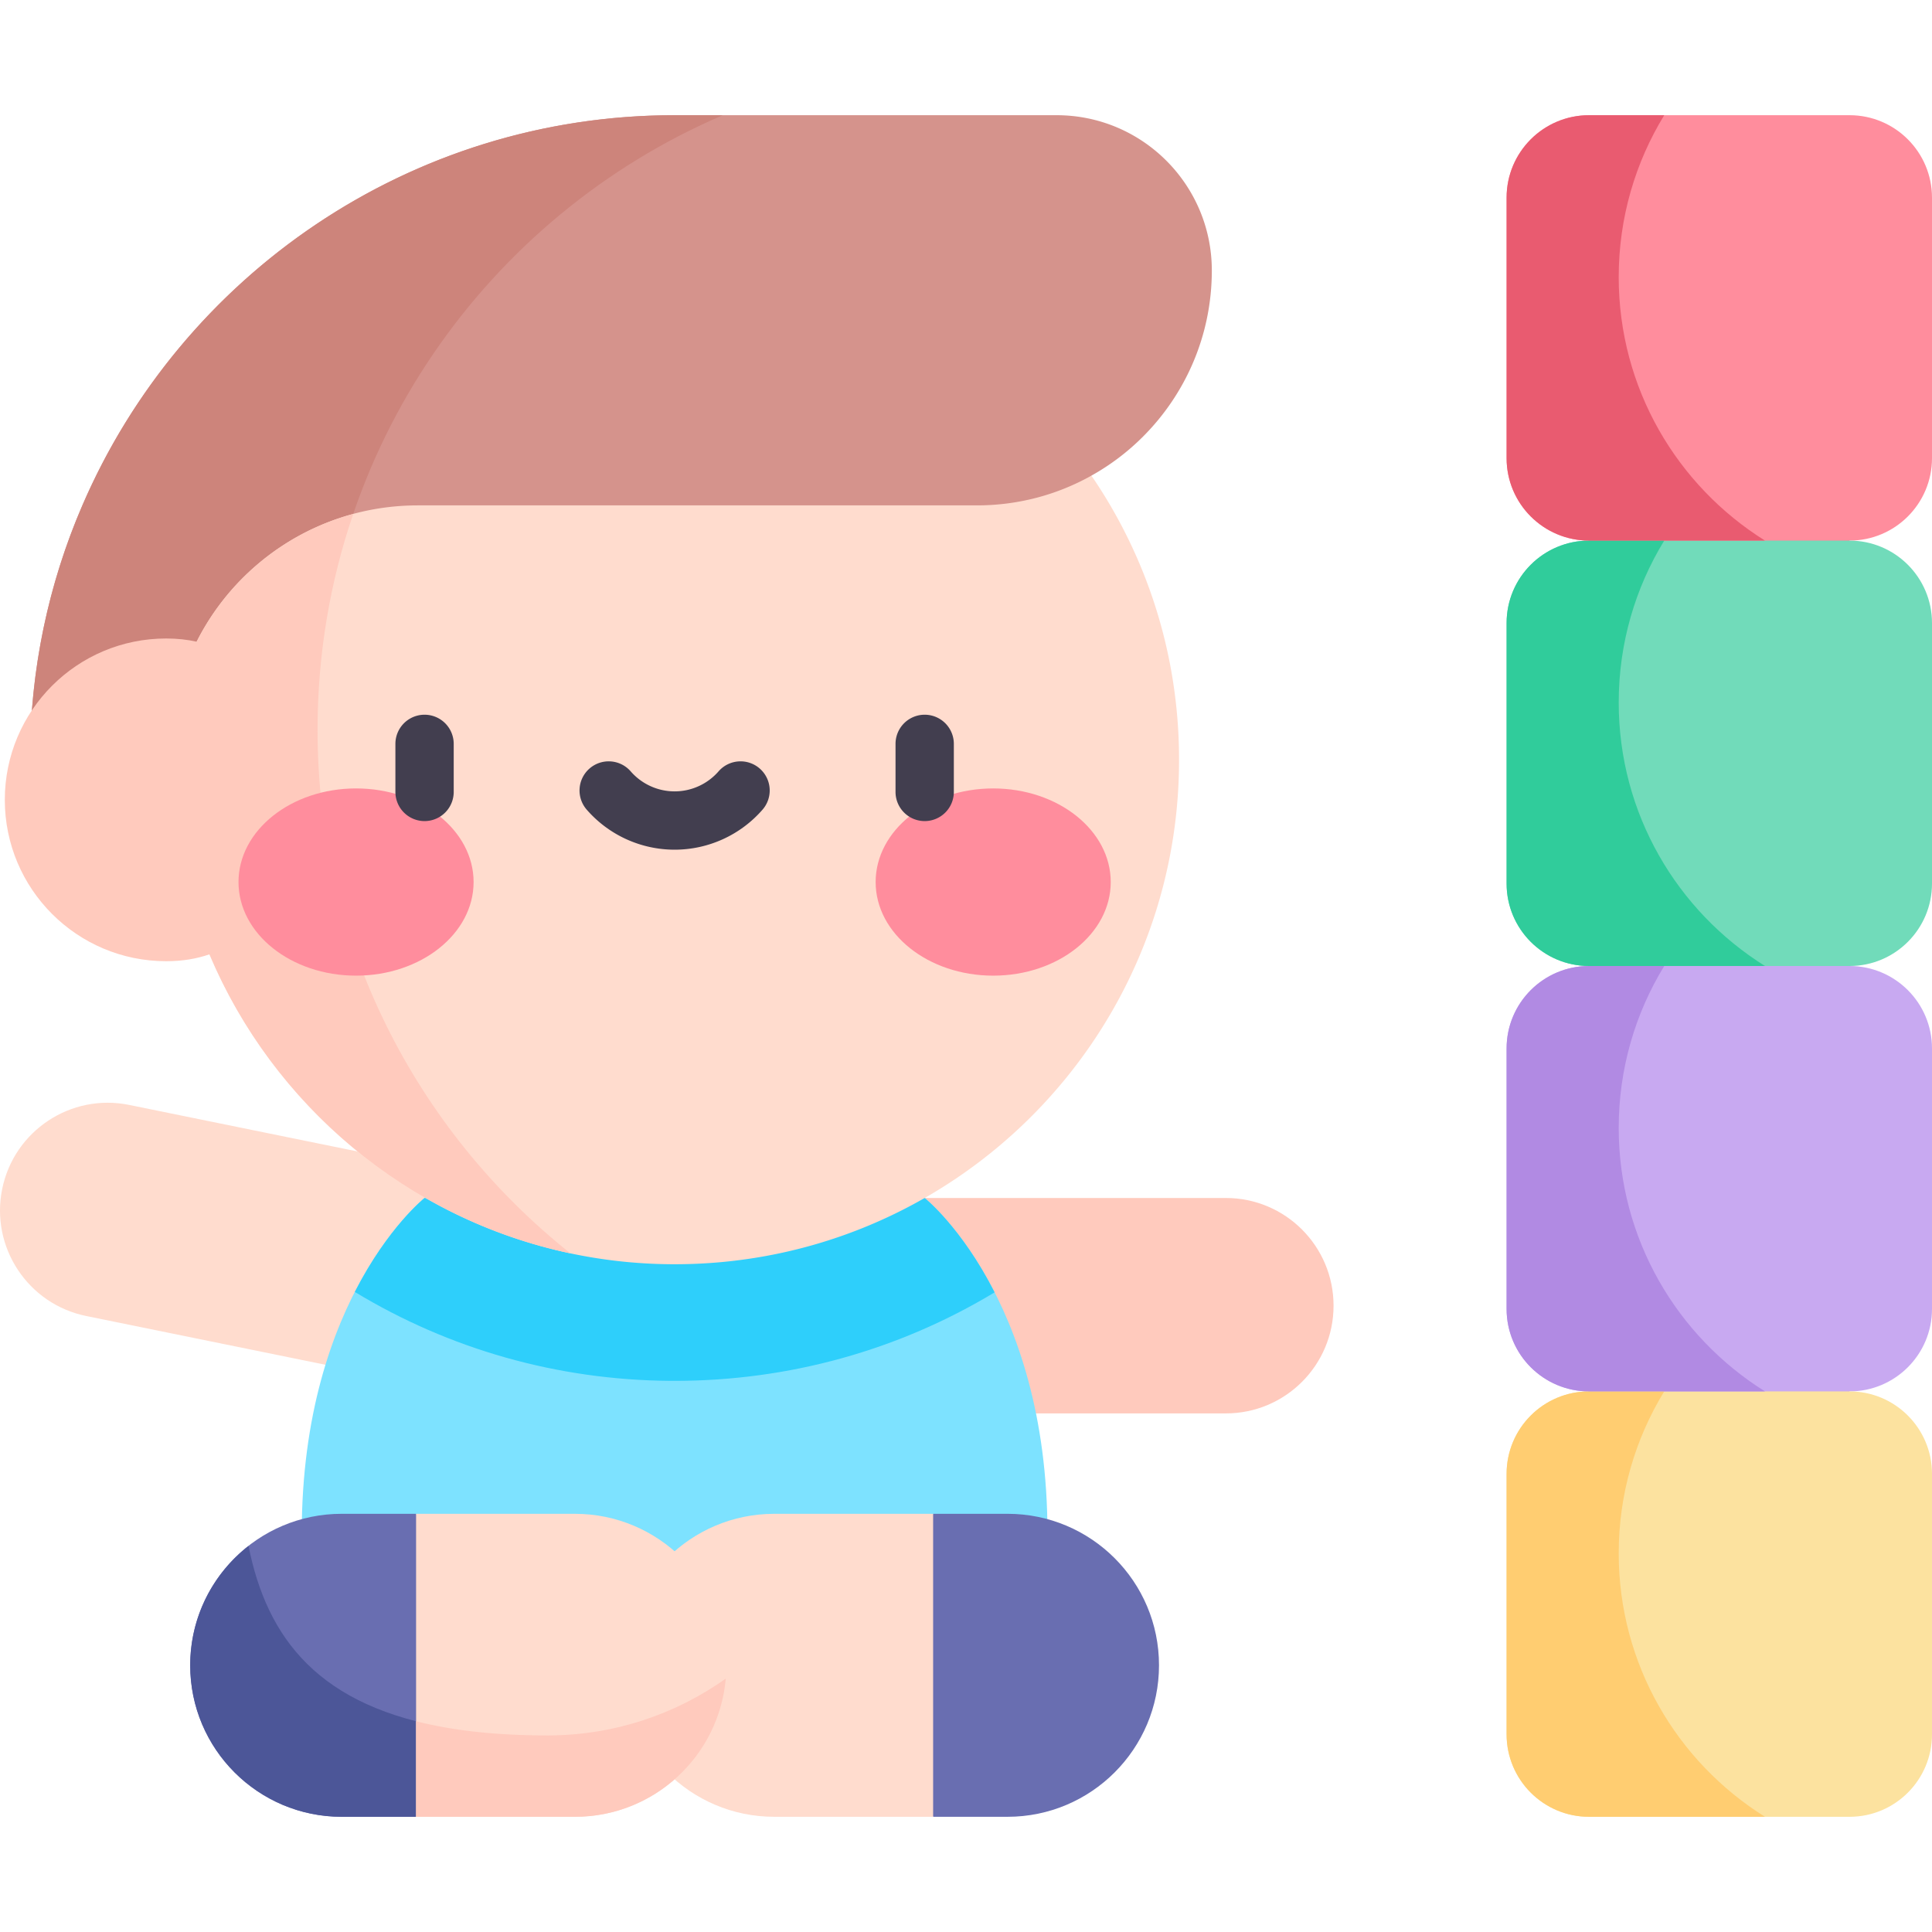 <svg viewBox="0 0 497 497" xmlns="http://www.w3.org/2000/svg"><g><path d="M315.344 308.178h-98.083v55.415h98.083c15.302 0 27.708-12.405 27.708-27.708 0-15.302-12.406-27.707-27.708-27.707z" fill="#ffcabd"></path><path d="M33.248 284.24c-14.994-3.057-29.627 6.62-32.684 21.615-3.057 14.994 6.62 29.627 21.615 32.684l96.106 19.592 11.069-54.298z" fill="#ffdcce"></path><path d="M269.458 394.48c0-61.303-31.595-86.303-31.595-86.303H109.215S77.62 333.176 77.62 394.48l95.924 29.394z" fill="#7de2ff"></path><path d="m240.043 389.422-16.224 38.971 16.224 38.971h19.13c21.515 0 38.977-17.445 38.977-38.977 0-21.52-17.446-38.966-38.977-38.966h-19.13z" fill="#696eb1"></path><path d="M160.221 428.388c0 21.531 17.446 38.977 38.966 38.977h40.856v-77.943h-40.856c-21.478 0-38.966 17.414-38.966 38.966z" fill="#ffdcce"></path><path d="m107.035 389.422 16.224 38.971-16.224 38.971h-19.13c-21.515 0-38.977-17.445-38.977-38.977 0-21.52 17.446-38.966 38.977-38.966h19.13z" fill="#696eb1"></path><path d="M63.927 397.679c-9.126 7.132-14.998 18.231-14.998 30.709 0 21.532 17.461 38.977 38.977 38.977h19.13l9.433-22.659c-34.541-5.445-47.8-23.316-52.542-47.027z" fill="#4c5698"></path><path d="M186.858 428.388c0 21.531-17.446 38.977-38.966 38.977h-40.856v-77.943h40.856c21.477 0 38.966 17.414 38.966 38.966z" fill="#ffdcce"></path><path d="M43.778 195.46H7.725c0-23.229 4.8-45.365 13.463-65.452C46.621 71.025 105.337 29.635 173.539 29.635h98.251c22.065 0 39.947 17.882 39.947 39.947 0 16.688-6.768 31.789-17.697 42.728a59.983 59.983 0 0 1-13.278 10.043l-5.652 12.45z" fill="#d5938c"></path><path d="M91.274 332.345c24.264 14.699 52.053 22.658 81.062 22.873l1.21.004c29.469 0 57.717-7.927 82.316-22.767-8.56-16.785-17.998-24.277-17.998-24.277H109.215s-9.396 7.459-17.941 24.167z" fill="#2ecffb"></path><path d="M185.943 29.636h-12.404c-68.203 0-126.918 41.389-152.351 100.373-8.663 20.087-13.463 42.224-13.463 65.452h36.053l37.941-9.948c.891-69.973 43.564-129.867 104.224-155.877z" fill="#cd847b"></path><path d="M300.952 170.686a128.886 128.886 0 0 0-20.19-48.332c-8.714 4.883-18.758 7.654-29.45 7.654H107.489c-34.539 0-62.782 27.532-63.668 62.06-.014.539-.024 1.079-.032 1.619-.96 71.667 57.096 131.001 128.768 131.531 72.125.534 130.753-57.767 130.753-129.758a130.866 130.866 0 0 0-2.358-24.774z" fill="#ffdcce"></path><path d="M146.734 322.419c-39.629-31.502-65.043-80.119-65.043-134.677 0-19.429 3.226-38.103 9.165-55.521-17.596 4.752-32.196 16.856-40.262 32.854-2.405-.54-5.016-.826-7.848-.826-22.925 0-41.509 18.584-41.509 41.51 0 22.925 18.584 41.509 41.509 41.509 4.182 0 7.881-.625 11.143-1.775 16.306 38.679 50.87 68.028 92.845 76.926z" fill="#ffcabd"></path><ellipse cx="91.593" cy="226.902" fill="#ff8d9d" rx="30.238" ry="24.08"></ellipse><ellipse cx="255.495" cy="226.902" fill="#ff8d9d" rx="30.238" ry="24.08"></ellipse><path d="M109.216 211.221a7.5 7.5 0 0 1-7.5-7.5V191.36a7.5 7.5 0 0 1 15 0v12.361a7.5 7.5 0 0 1-7.5 7.5zM237.872 211.221a7.5 7.5 0 0 1-7.5-7.5V191.36a7.5 7.5 0 0 1 15 0v12.361a7.5 7.5 0 0 1-7.5 7.5zM173.544 218.58a29.995 29.995 0 0 1-22.614-10.299 7.5 7.5 0 0 1 11.308-9.856c2.855 3.276 6.976 5.154 11.306 5.154s8.451-1.879 11.306-5.154a7.5 7.5 0 0 1 10.582-.726 7.5 7.5 0 0 1 .726 10.582 29.997 29.997 0 0 1-22.614 10.299z" fill="#423e4f"></path><path d="m475.79 248.5-33.506-50.959-33.506 50.959c-11.714 0-21.21 9.496-21.21 21.21v67.012c0 11.714 9.496 21.21 21.21 21.21l33.506 58.029 33.506-58.029c11.714 0 21.21-9.496 21.21-21.21V269.71c0-11.714-9.496-21.21-21.21-21.21z" fill="#c8a9f1"></path><path d="M475.79 29.635h-67.012c-11.714 0-21.21 9.496-21.21 21.21v67.012c0 11.714 9.496 21.21 21.21 21.21l33.506 58.473 33.506-58.473c11.714 0 21.21-9.496 21.21-21.21V50.846c0-11.714-9.496-21.211-21.21-21.211z" fill="#ff8d9d"></path><path d="M475.79 139.068h-67.012c-11.714 0-21.21 9.496-21.21 21.21v67.012c0 11.714 9.496 21.21 21.21 21.21h67.012c11.714 0 21.21-9.496 21.21-21.21v-67.012c0-11.714-9.496-21.21-21.21-21.21z" fill="#71dbba"></path><path d="M475.79 357.932h-67.012c-11.714 0-21.21 9.496-21.21 21.21v67.012c0 11.714 9.496 21.21 21.21 21.21h67.012c11.714 0 21.21-9.496 21.21-21.21v-67.012c0-11.713-9.496-21.21-21.21-21.21z" fill="#fce29f"></path><path d="M140.837 446.435c-13.364 0-24.509-1.28-33.801-3.648v24.578h40.856c20.365 0 37.071-15.626 38.807-35.549-12.952 9.195-28.769 14.619-45.862 14.619z" fill="#ffcabd"></path><path d="M416.408 399.579c0-15.261 4.285-29.519 11.709-41.646h-19.34c-11.714 0-21.21 9.496-21.21 21.21v67.011c0 11.714 9.496 21.21 21.21 21.21h45.263c-22.591-14.11-37.632-39.185-37.632-67.785z" fill="#ffcd71"></path><path d="M416.408 290.147c0-15.261 4.285-29.519 11.709-41.646h-19.34c-11.714 0-21.21 9.496-21.21 21.21v67.011c0 11.714 9.496 21.21 21.21 21.21h45.263c-22.591-14.11-37.632-39.185-37.632-67.785z" fill="#b18ae3"></path><path d="M416.408 180.714c0-15.261 4.285-29.519 11.709-41.646h-19.34c-11.714 0-21.21 9.496-21.21 21.21v67.011c0 11.714 9.496 21.21 21.21 21.21h45.263c-22.591-14.11-37.632-39.185-37.632-67.785z" fill="#30cc9b"></path><path d="M416.408 71.282c0-15.261 4.285-29.519 11.709-41.646h-19.34c-11.714 0-21.21 9.496-21.21 21.21v67.011c0 11.714 9.496 21.21 21.21 21.21h45.263c-22.591-14.11-37.632-39.185-37.632-67.785z" fill="#e95b70"></path></g></svg>
